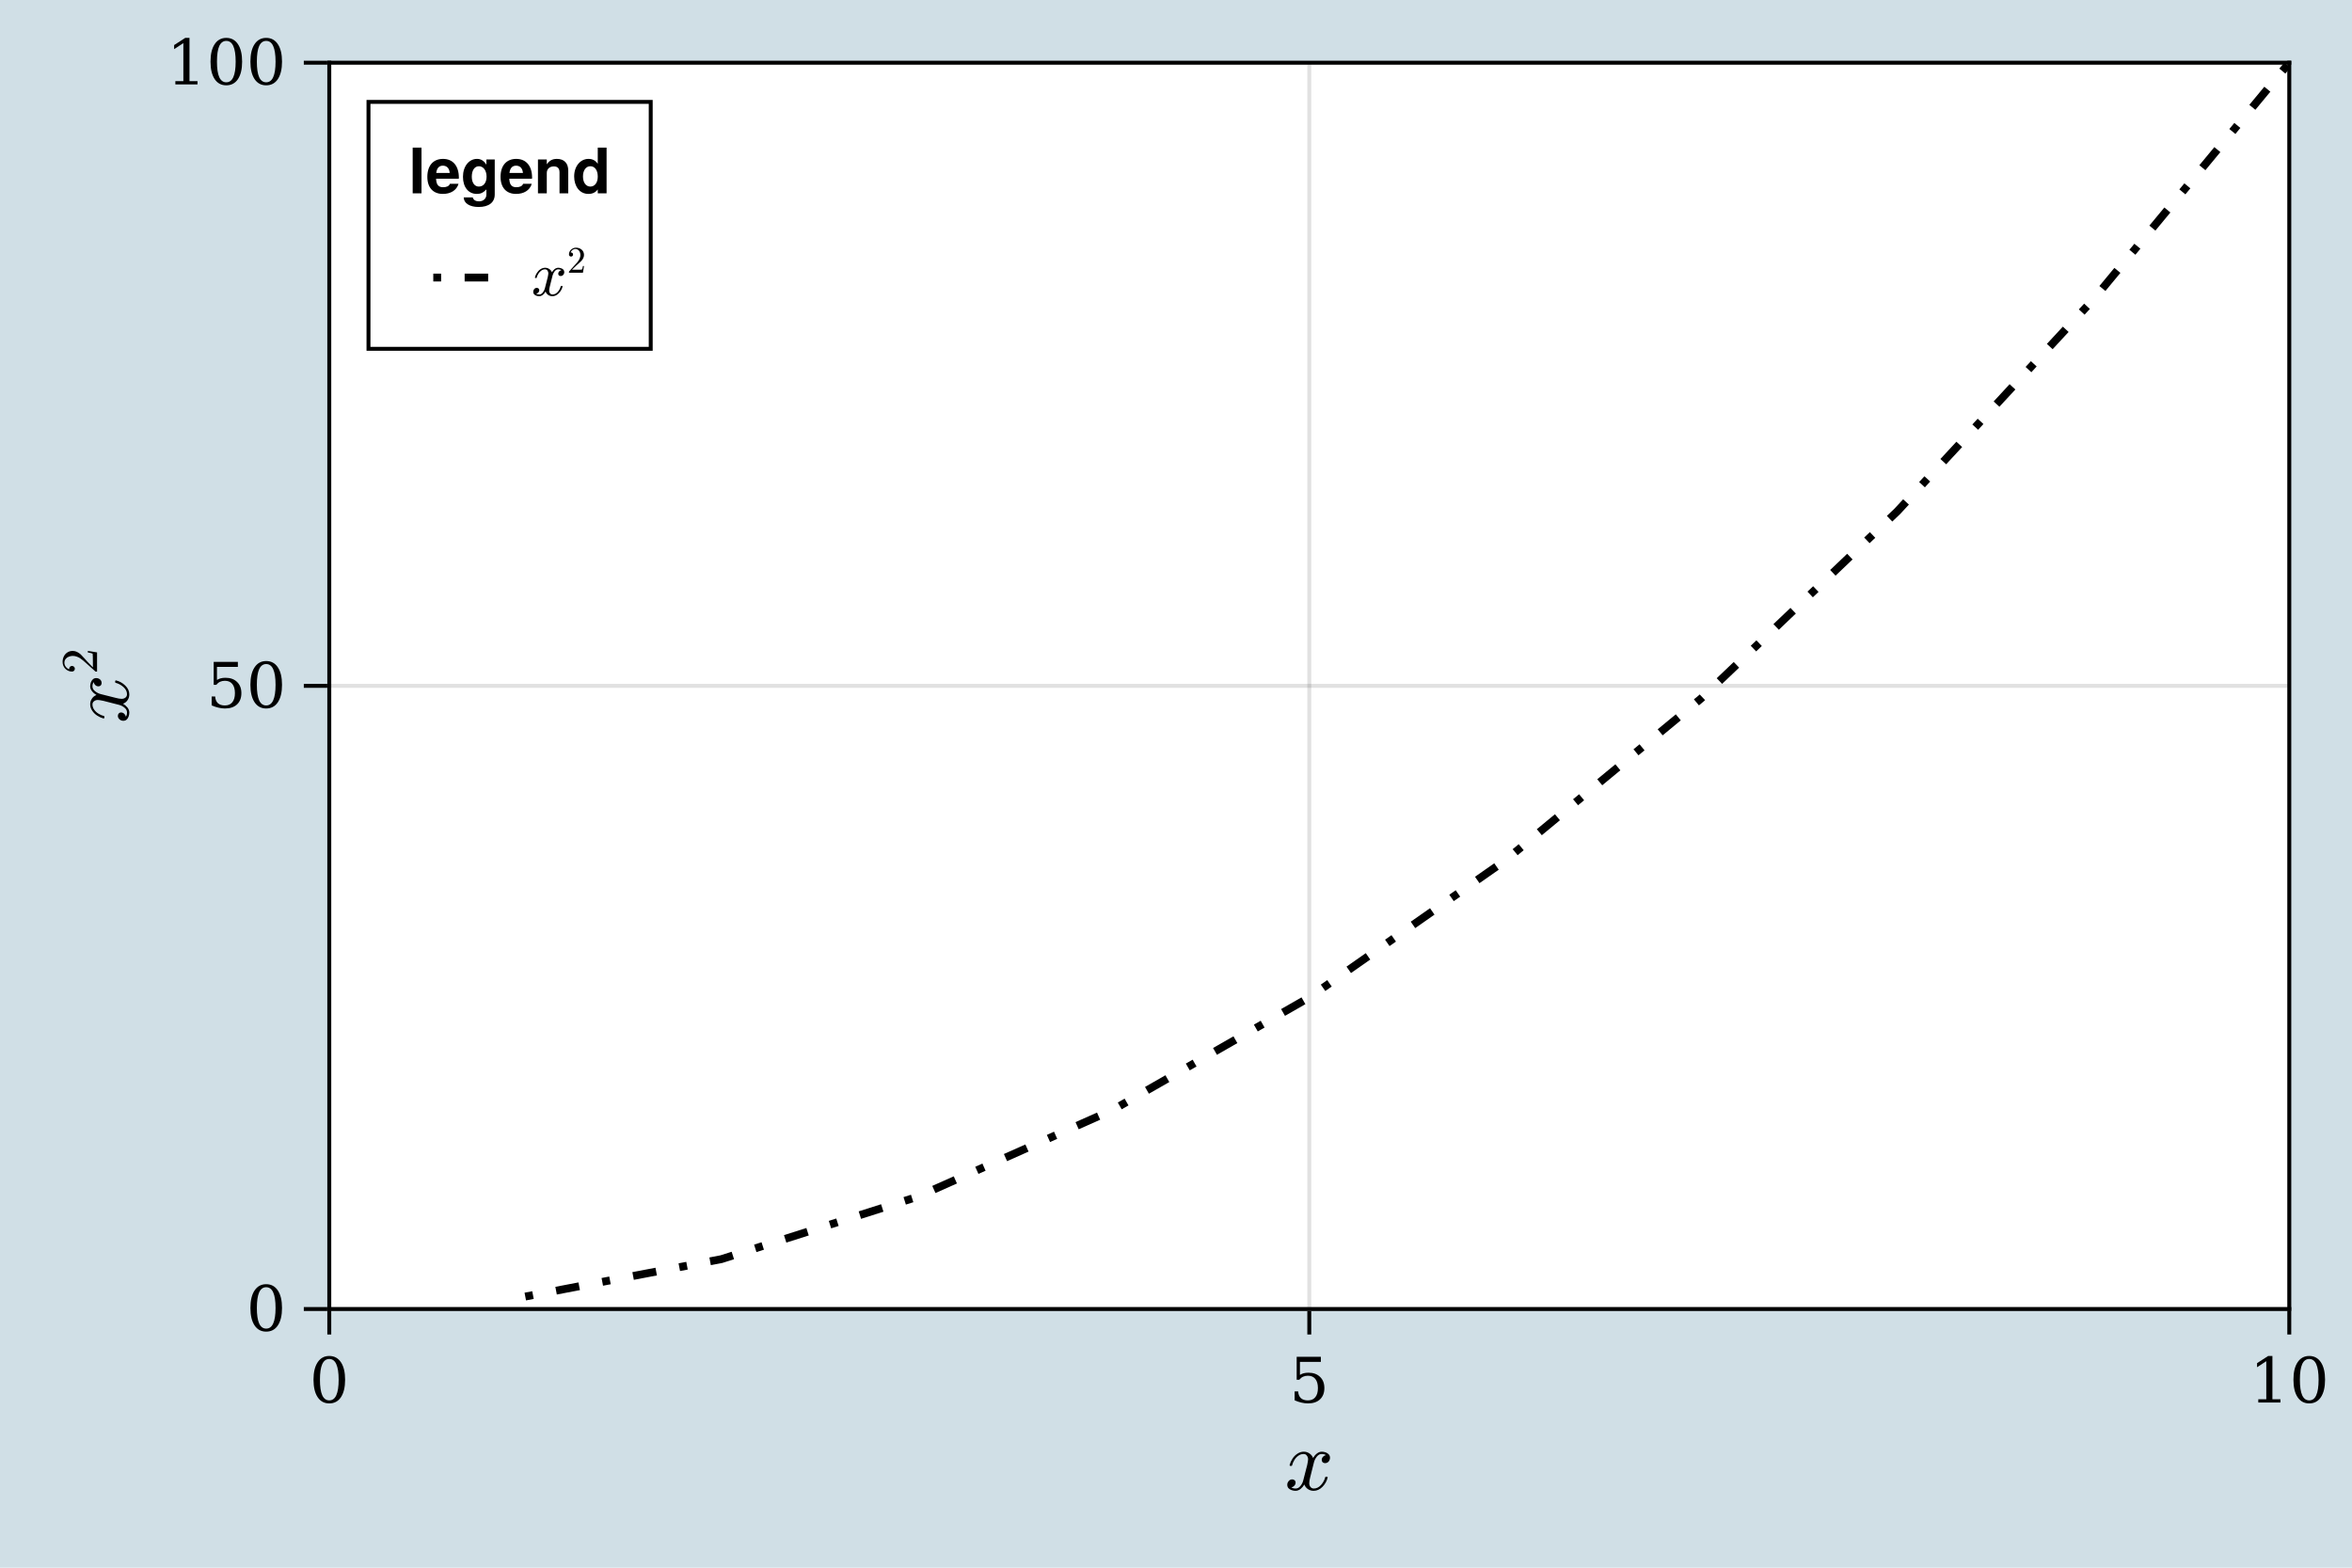<?xml version="1.0" encoding="UTF-8"?>
<svg xmlns="http://www.w3.org/2000/svg" xmlns:xlink="http://www.w3.org/1999/xlink" width="450pt" height="300pt" viewBox="0 0 450 300" version="1.1">
<defs>
<g>
<symbol overflow="visible" id="glyph0-0-Vf4K8PGM">
<path style="stroke:none;" d="M 2.062 0 L 2.062 -10.312 L 10.312 -10.312 L 10.312 0 Z M 10.047 -0.266 L 10.047 -10.047 L 2.328 -10.047 L 2.328 -0.266 Z M 10.047 -0.266 "/>
</symbol>
<symbol overflow="visible" id="glyph0-1-Vf4K8PGM">
<path style="stroke:none;" d="M 1.297 -0.469 C 1.484 -0.32 1.754 -0.25 2.109 -0.25 C 2.453 -0.25 2.754 -0.41 3.016 -0.734 C 3.285 -1.066 3.469 -1.43 3.562 -1.828 L 4.312 -4.75 C 4.426 -5.281 4.484 -5.645 4.484 -5.844 C 4.484 -6.113 4.406 -6.348 4.25 -6.547 C 4.102 -6.754 3.895 -6.859 3.625 -6.859 C 3.27 -6.859 2.938 -6.75 2.625 -6.531 C 2.32 -6.32 2.066 -6.047 1.859 -5.703 C 1.648 -5.367 1.504 -5.031 1.422 -4.688 C 1.398 -4.613 1.359 -4.578 1.297 -4.578 L 1.094 -4.578 C 1 -4.578 0.953 -4.629 0.953 -4.734 L 0.953 -4.781 C 1.066 -5.188 1.25 -5.582 1.5 -5.969 C 1.758 -6.363 2.078 -6.68 2.453 -6.922 C 2.828 -7.172 3.227 -7.297 3.656 -7.297 C 4.051 -7.297 4.41 -7.188 4.734 -6.969 C 5.066 -6.75 5.301 -6.457 5.438 -6.094 C 5.625 -6.426 5.863 -6.707 6.156 -6.938 C 6.445 -7.176 6.766 -7.297 7.109 -7.297 C 7.348 -7.297 7.586 -7.254 7.828 -7.172 C 8.078 -7.086 8.281 -6.957 8.438 -6.781 C 8.594 -6.613 8.672 -6.398 8.672 -6.141 C 8.672 -5.859 8.582 -5.613 8.406 -5.406 C 8.227 -5.207 8 -5.109 7.719 -5.109 C 7.539 -5.109 7.391 -5.164 7.266 -5.281 C 7.148 -5.395 7.094 -5.539 7.094 -5.719 C 7.094 -5.945 7.172 -6.145 7.328 -6.312 C 7.492 -6.488 7.688 -6.594 7.906 -6.625 C 7.707 -6.781 7.43 -6.859 7.078 -6.859 C 6.723 -6.859 6.414 -6.691 6.156 -6.359 C 5.895 -6.035 5.711 -5.676 5.609 -5.281 L 4.875 -2.359 C 4.758 -1.922 4.703 -1.555 4.703 -1.266 C 4.703 -0.992 4.781 -0.754 4.938 -0.547 C 5.102 -0.348 5.316 -0.25 5.578 -0.25 C 6.086 -0.25 6.547 -0.473 6.953 -0.922 C 7.359 -1.379 7.629 -1.879 7.766 -2.422 C 7.785 -2.484 7.828 -2.516 7.891 -2.516 L 8.094 -2.516 C 8.133 -2.516 8.164 -2.5 8.188 -2.469 C 8.219 -2.445 8.234 -2.414 8.234 -2.375 C 8.234 -2.363 8.227 -2.348 8.219 -2.328 C 8.062 -1.672 7.734 -1.086 7.234 -0.578 C 6.734 -0.066 6.172 0.188 5.547 0.188 C 5.141 0.188 4.773 0.078 4.453 -0.141 C 4.129 -0.359 3.898 -0.648 3.766 -1.016 C 3.586 -0.703 3.348 -0.422 3.047 -0.172 C 2.742 0.066 2.422 0.188 2.078 0.188 C 1.836 0.188 1.594 0.145 1.344 0.062 C 1.094 -0.02 0.891 -0.145 0.734 -0.312 C 0.578 -0.488 0.5 -0.707 0.5 -0.969 C 0.5 -1.227 0.586 -1.461 0.766 -1.672 C 0.953 -1.891 1.18 -2 1.453 -2 C 1.629 -2 1.781 -1.941 1.906 -1.828 C 2.031 -1.723 2.094 -1.582 2.094 -1.406 C 2.094 -1.176 2.016 -0.973 1.859 -0.797 C 1.711 -0.629 1.523 -0.52 1.297 -0.469 Z M 1.297 -0.469 "/>
</symbol>
<symbol overflow="visible" id="glyph1-0-Vf4K8PGM">
<path style="stroke:none;" d="M 0.594 2.125 L 0.594 -8.469 L 6.594 -8.469 L 6.594 2.125 Z M 1.266 1.453 L 5.938 1.453 L 5.938 -7.781 L 1.266 -7.781 Z M 1.266 1.453 "/>
</symbol>
<symbol overflow="visible" id="glyph1-1-Vf4K8PGM">
<path style="stroke:none;" d="M 3.812 -0.406 C 4.414 -0.406 4.863 -0.734 5.156 -1.391 C 5.457 -2.047 5.609 -3.035 5.609 -4.359 C 5.609 -5.691 5.457 -6.688 5.156 -7.344 C 4.863 -8 4.414 -8.328 3.812 -8.328 C 3.219 -8.328 2.77 -8 2.469 -7.344 C 2.176 -6.688 2.031 -5.691 2.031 -4.359 C 2.031 -3.035 2.176 -2.047 2.469 -1.391 C 2.77 -0.734 3.219 -0.406 3.812 -0.406 Z M 3.812 0.172 C 2.863 0.172 2.125 -0.223 1.594 -1.016 C 1.062 -1.816 0.797 -2.93 0.797 -4.359 C 0.797 -5.797 1.062 -6.91 1.594 -7.703 C 2.125 -8.504 2.863 -8.906 3.812 -8.906 C 4.77 -8.906 5.516 -8.504 6.047 -7.703 C 6.578 -6.91 6.844 -5.797 6.844 -4.359 C 6.844 -2.93 6.578 -1.816 6.047 -1.016 C 5.516 -0.223 4.77 0.172 3.812 0.172 Z M 3.812 0.172 "/>
</symbol>
<symbol overflow="visible" id="glyph2-0-Vf4K8PGM">
<path style="stroke:none;" d="M 0.594 2.125 L 0.594 -8.469 L 6.594 -8.469 L 6.594 2.125 Z M 1.266 1.453 L 5.938 1.453 L 5.938 -7.781 L 1.266 -7.781 Z M 1.266 1.453 "/>
</symbol>
<symbol overflow="visible" id="glyph2-1-Vf4K8PGM">
<path style="stroke:none;" d="M 6.031 -8.75 L 6.031 -7.781 L 2.031 -7.781 L 2.031 -5.281 C 2.227 -5.414 2.461 -5.52 2.734 -5.594 C 3.004 -5.664 3.312 -5.703 3.656 -5.703 C 4.594 -5.703 5.332 -5.438 5.875 -4.906 C 6.426 -4.383 6.703 -3.672 6.703 -2.766 C 6.703 -1.848 6.426 -1.129 5.875 -0.609 C 5.32 -0.086 4.547 0.172 3.547 0.172 C 3.148 0.172 2.738 0.117 2.312 0.016 C 1.895 -0.078 1.461 -0.223 1.016 -0.422 L 1.016 -2.125 L 1.688 -2.125 C 1.719 -1.57 1.891 -1.145 2.203 -0.844 C 2.523 -0.551 2.973 -0.406 3.547 -0.406 C 4.172 -0.406 4.645 -0.609 4.969 -1.016 C 5.301 -1.422 5.469 -2.004 5.469 -2.766 C 5.469 -3.523 5.301 -4.109 4.969 -4.516 C 4.645 -4.922 4.172 -5.125 3.547 -5.125 C 3.203 -5.125 2.895 -5.062 2.625 -4.938 C 2.352 -4.812 2.113 -4.617 1.906 -4.359 L 1.406 -4.359 L 1.406 -8.75 Z M 6.031 -8.75 "/>
</symbol>
<symbol overflow="visible" id="glyph3-0-Vf4K8PGM">
<path style="stroke:none;" d="M 0.594 2.125 L 0.594 -8.469 L 6.594 -8.469 L 6.594 2.125 Z M 1.266 1.453 L 5.938 1.453 L 5.938 -7.781 L 1.266 -7.781 Z M 1.266 1.453 "/>
</symbol>
<symbol overflow="visible" id="glyph3-1-Vf4K8PGM">
<path style="stroke:none;" d="M 1.703 0 L 1.703 -0.625 L 3.234 -0.625 L 3.234 -7.906 L 1.469 -6.75 L 1.469 -7.531 L 3.594 -8.906 L 4.406 -8.906 L 4.406 -0.625 L 5.938 -0.625 L 5.938 0 Z M 1.703 0 "/>
</symbol>
<symbol overflow="visible" id="glyph3-2-Vf4K8PGM">
<path style="stroke:none;" d="M 3.812 -0.406 C 4.414 -0.406 4.863 -0.734 5.156 -1.391 C 5.457 -2.047 5.609 -3.035 5.609 -4.359 C 5.609 -5.691 5.457 -6.688 5.156 -7.344 C 4.863 -8 4.414 -8.328 3.812 -8.328 C 3.219 -8.328 2.77 -8 2.469 -7.344 C 2.176 -6.688 2.031 -5.691 2.031 -4.359 C 2.031 -3.035 2.176 -2.047 2.469 -1.391 C 2.77 -0.734 3.219 -0.406 3.812 -0.406 Z M 3.812 0.172 C 2.863 0.172 2.125 -0.223 1.594 -1.016 C 1.062 -1.816 0.797 -2.93 0.797 -4.359 C 0.797 -5.797 1.062 -6.91 1.594 -7.703 C 2.125 -8.504 2.863 -8.906 3.812 -8.906 C 4.77 -8.906 5.516 -8.504 6.047 -7.703 C 6.578 -6.91 6.844 -5.797 6.844 -4.359 C 6.844 -2.93 6.578 -1.816 6.047 -1.016 C 5.516 -0.223 4.77 0.172 3.812 0.172 Z M 3.812 0.172 "/>
</symbol>
<symbol overflow="visible" id="glyph4-0-Vf4K8PGM">
<path style="stroke:none;" d="M 0 -2.062 L -10.312 -2.062 L -10.312 -10.312 L 0 -10.312 Z M -0.266 -10.047 L -10.047 -10.047 L -10.047 -2.328 L -0.266 -2.328 Z M -0.266 -10.047 "/>
</symbol>
<symbol overflow="visible" id="glyph4-1-Vf4K8PGM">
<path style="stroke:none;" d="M -0.469 -1.297 C -0.32 -1.484 -0.25 -1.754 -0.25 -2.109 C -0.25 -2.453 -0.41 -2.754 -0.734 -3.016 C -1.066 -3.285 -1.43 -3.469 -1.828 -3.562 L -4.75 -4.312 C -5.281 -4.426 -5.645 -4.484 -5.844 -4.484 C -6.113 -4.484 -6.348 -4.406 -6.547 -4.25 C -6.754 -4.102 -6.859 -3.895 -6.859 -3.625 C -6.859 -3.27 -6.75 -2.938 -6.531 -2.625 C -6.32 -2.32 -6.047 -2.066 -5.703 -1.859 C -5.367 -1.648 -5.031 -1.504 -4.688 -1.422 C -4.613 -1.398 -4.578 -1.359 -4.578 -1.297 L -4.578 -1.094 C -4.578 -1 -4.629 -0.953 -4.734 -0.953 L -4.781 -0.953 C -5.188 -1.066 -5.582 -1.25 -5.969 -1.5 C -6.363 -1.758 -6.68 -2.078 -6.922 -2.453 C -7.172 -2.828 -7.297 -3.227 -7.297 -3.656 C -7.297 -4.051 -7.188 -4.41 -6.969 -4.734 C -6.75 -5.066 -6.457 -5.301 -6.094 -5.438 C -6.426 -5.625 -6.707 -5.863 -6.938 -6.156 C -7.176 -6.445 -7.297 -6.766 -7.297 -7.109 C -7.297 -7.348 -7.254 -7.586 -7.172 -7.828 C -7.086 -8.078 -6.957 -8.281 -6.781 -8.438 C -6.613 -8.594 -6.398 -8.672 -6.141 -8.672 C -5.859 -8.672 -5.613 -8.582 -5.406 -8.406 C -5.207 -8.227 -5.109 -8 -5.109 -7.719 C -5.109 -7.539 -5.164 -7.391 -5.281 -7.266 C -5.395 -7.148 -5.539 -7.094 -5.719 -7.094 C -5.945 -7.094 -6.145 -7.172 -6.312 -7.328 C -6.488 -7.492 -6.594 -7.688 -6.625 -7.906 C -6.781 -7.707 -6.859 -7.43 -6.859 -7.078 C -6.859 -6.723 -6.691 -6.414 -6.359 -6.156 C -6.035 -5.895 -5.676 -5.711 -5.281 -5.609 L -2.359 -4.875 C -1.922 -4.758 -1.555 -4.703 -1.266 -4.703 C -0.992 -4.703 -0.754 -4.781 -0.547 -4.938 C -0.348 -5.102 -0.25 -5.316 -0.25 -5.578 C -0.25 -6.086 -0.473 -6.547 -0.922 -6.953 C -1.379 -7.359 -1.879 -7.629 -2.422 -7.766 C -2.484 -7.785 -2.516 -7.828 -2.516 -7.891 L -2.516 -8.094 C -2.516 -8.133 -2.5 -8.164 -2.469 -8.188 C -2.445 -8.219 -2.414 -8.234 -2.375 -8.234 C -2.363 -8.234 -2.348 -8.227 -2.328 -8.219 C -1.672 -8.062 -1.086 -7.734 -0.578 -7.234 C -0.066 -6.734 0.188 -6.172 0.188 -5.547 C 0.188 -5.141 0.078 -4.773 -0.141 -4.453 C -0.359 -4.129 -0.648 -3.898 -1.016 -3.766 C -0.703 -3.586 -0.422 -3.348 -0.172 -3.047 C 0.066 -2.742 0.188 -2.422 0.188 -2.078 C 0.188 -1.836 0.145 -1.594 0.062 -1.344 C -0.02 -1.094 -0.145 -0.891 -0.312 -0.734 C -0.488 -0.578 -0.707 -0.5 -0.969 -0.5 C -1.227 -0.5 -1.461 -0.586 -1.672 -0.766 C -1.891 -0.953 -2 -1.18 -2 -1.453 C -2 -1.629 -1.941 -1.781 -1.828 -1.906 C -1.723 -2.031 -1.582 -2.094 -1.406 -2.094 C -1.176 -2.094 -0.973 -2.016 -0.797 -1.859 C -0.629 -1.711 -0.52 -1.523 -0.469 -1.297 Z M -0.469 -1.297 "/>
</symbol>
<symbol overflow="visible" id="glyph5-0-Vf4K8PGM">
<path style="stroke:none;" d="M 0 -1.234 L -6.188 -1.234 L -6.188 -6.188 L 0 -6.188 Z M -0.156 -6.031 L -6.031 -6.031 L -6.031 -1.391 L -0.156 -1.391 Z M -0.156 -6.031 "/>
</symbol>
<symbol overflow="visible" id="glyph5-1-Vf4K8PGM">
<path style="stroke:none;" d="M 0 -0.5 L -0.266 -0.5 C -0.285 -0.5 -0.301 -0.504 -0.312 -0.516 L -2.016 -2.047 C -2.273 -2.285 -2.488 -2.473 -2.656 -2.609 C -2.82 -2.754 -3.016 -2.898 -3.234 -3.047 C -3.461 -3.191 -3.691 -3.301 -3.922 -3.375 C -4.148 -3.457 -4.395 -3.5 -4.656 -3.5 C -4.926 -3.5 -5.18 -3.445 -5.422 -3.344 C -5.672 -3.25 -5.867 -3.102 -6.016 -2.906 C -6.172 -2.707 -6.25 -2.469 -6.25 -2.188 C -6.25 -1.906 -6.16 -1.648 -5.984 -1.422 C -5.816 -1.191 -5.598 -1.031 -5.328 -0.938 C -5.328 -0.957 -5.328 -0.992 -5.328 -1.047 C -5.328 -1.191 -5.273 -1.316 -5.172 -1.422 C -5.078 -1.523 -4.953 -1.578 -4.797 -1.578 C -4.641 -1.578 -4.508 -1.523 -4.406 -1.422 C -4.301 -1.316 -4.25 -1.191 -4.25 -1.047 C -4.25 -0.891 -4.301 -0.758 -4.406 -0.656 C -4.52 -0.551 -4.648 -0.5 -4.797 -0.5 C -5.047 -0.5 -5.273 -0.547 -5.484 -0.641 C -5.703 -0.734 -5.895 -0.863 -6.062 -1.031 C -6.238 -1.207 -6.367 -1.406 -6.453 -1.625 C -6.547 -1.852 -6.594 -2.094 -6.594 -2.344 C -6.594 -2.719 -6.516 -3.066 -6.359 -3.391 C -6.203 -3.711 -5.977 -3.969 -5.688 -4.156 C -5.395 -4.352 -5.051 -4.453 -4.656 -4.453 C -4.375 -4.453 -4.102 -4.391 -3.844 -4.266 C -3.582 -4.141 -3.344 -3.977 -3.125 -3.781 C -2.914 -3.582 -2.676 -3.328 -2.406 -3.016 C -2.145 -2.711 -1.969 -2.516 -1.875 -2.422 L -0.797 -1.297 L -0.797 -2.25 C -0.797 -2.719 -0.801 -3.109 -0.812 -3.422 C -0.82 -3.734 -0.832 -3.898 -0.844 -3.922 C -0.938 -3.992 -1.242 -4.07 -1.766 -4.156 L -1.766 -4.453 L 0 -4.172 Z M 0 -0.5 "/>
</symbol>
<symbol overflow="visible" id="glyph6-0-Vf4K8PGM">
<path style="stroke:none;" d="M 0.594 2.125 L 0.594 -8.469 L 6.594 -8.469 L 6.594 2.125 Z M 1.266 1.453 L 5.938 1.453 L 5.938 -7.781 L 1.266 -7.781 Z M 1.266 1.453 "/>
</symbol>
<symbol overflow="visible" id="glyph6-1-Vf4K8PGM">
<path style="stroke:none;" d="M 3.812 -0.406 C 4.414 -0.406 4.863 -0.734 5.156 -1.391 C 5.457 -2.047 5.609 -3.035 5.609 -4.359 C 5.609 -5.691 5.457 -6.688 5.156 -7.344 C 4.863 -8 4.414 -8.328 3.812 -8.328 C 3.219 -8.328 2.77 -8 2.469 -7.344 C 2.176 -6.688 2.031 -5.691 2.031 -4.359 C 2.031 -3.035 2.176 -2.047 2.469 -1.391 C 2.77 -0.734 3.219 -0.406 3.812 -0.406 Z M 3.812 0.172 C 2.863 0.172 2.125 -0.223 1.594 -1.016 C 1.062 -1.816 0.797 -2.93 0.797 -4.359 C 0.797 -5.797 1.062 -6.91 1.594 -7.703 C 2.125 -8.504 2.863 -8.906 3.812 -8.906 C 4.77 -8.906 5.516 -8.504 6.047 -7.703 C 6.578 -6.91 6.844 -5.797 6.844 -4.359 C 6.844 -2.93 6.578 -1.816 6.047 -1.016 C 5.516 -0.223 4.77 0.172 3.812 0.172 Z M 3.812 0.172 "/>
</symbol>
<symbol overflow="visible" id="glyph7-0-Vf4K8PGM">
<path style="stroke:none;" d="M 0.594 2.125 L 0.594 -8.469 L 6.594 -8.469 L 6.594 2.125 Z M 1.266 1.453 L 5.938 1.453 L 5.938 -7.781 L 1.266 -7.781 Z M 1.266 1.453 "/>
</symbol>
<symbol overflow="visible" id="glyph7-1-Vf4K8PGM">
<path style="stroke:none;" d="M 6.031 -8.75 L 6.031 -7.781 L 2.031 -7.781 L 2.031 -5.281 C 2.227 -5.414 2.461 -5.52 2.734 -5.594 C 3.004 -5.664 3.312 -5.703 3.656 -5.703 C 4.594 -5.703 5.332 -5.438 5.875 -4.906 C 6.426 -4.383 6.703 -3.672 6.703 -2.766 C 6.703 -1.848 6.426 -1.129 5.875 -0.609 C 5.32 -0.086 4.547 0.172 3.547 0.172 C 3.148 0.172 2.738 0.117 2.312 0.016 C 1.895 -0.078 1.461 -0.223 1.016 -0.422 L 1.016 -2.125 L 1.688 -2.125 C 1.719 -1.57 1.891 -1.145 2.203 -0.844 C 2.523 -0.551 2.973 -0.406 3.547 -0.406 C 4.172 -0.406 4.645 -0.609 4.969 -1.016 C 5.301 -1.422 5.469 -2.004 5.469 -2.766 C 5.469 -3.523 5.301 -4.109 4.969 -4.516 C 4.645 -4.922 4.172 -5.125 3.547 -5.125 C 3.203 -5.125 2.895 -5.062 2.625 -4.938 C 2.352 -4.812 2.113 -4.617 1.906 -4.359 L 1.406 -4.359 L 1.406 -8.75 Z M 6.031 -8.75 "/>
</symbol>
<symbol overflow="visible" id="glyph8-0-Vf4K8PGM">
<path style="stroke:none;" d="M 0.594 2.125 L 0.594 -8.469 L 6.594 -8.469 L 6.594 2.125 Z M 1.266 1.453 L 5.938 1.453 L 5.938 -7.781 L 1.266 -7.781 Z M 1.266 1.453 "/>
</symbol>
<symbol overflow="visible" id="glyph8-1-Vf4K8PGM">
<path style="stroke:none;" d="M 1.703 0 L 1.703 -0.625 L 3.234 -0.625 L 3.234 -7.906 L 1.469 -6.75 L 1.469 -7.531 L 3.594 -8.906 L 4.406 -8.906 L 4.406 -0.625 L 5.938 -0.625 L 5.938 0 Z M 1.703 0 "/>
</symbol>
<symbol overflow="visible" id="glyph8-2-Vf4K8PGM">
<path style="stroke:none;" d="M 3.812 -0.406 C 4.414 -0.406 4.863 -0.734 5.156 -1.391 C 5.457 -2.047 5.609 -3.035 5.609 -4.359 C 5.609 -5.691 5.457 -6.688 5.156 -7.344 C 4.863 -8 4.414 -8.328 3.812 -8.328 C 3.219 -8.328 2.77 -8 2.469 -7.344 C 2.176 -6.688 2.031 -5.691 2.031 -4.359 C 2.031 -3.035 2.176 -2.047 2.469 -1.391 C 2.77 -0.734 3.219 -0.406 3.812 -0.406 Z M 3.812 0.172 C 2.863 0.172 2.125 -0.223 1.594 -1.016 C 1.062 -1.816 0.797 -2.93 0.797 -4.359 C 0.797 -5.797 1.062 -6.91 1.594 -7.703 C 2.125 -8.504 2.863 -8.906 3.812 -8.906 C 4.77 -8.906 5.516 -8.504 6.047 -7.703 C 6.578 -6.91 6.844 -5.797 6.844 -4.359 C 6.844 -2.93 6.578 -1.816 6.047 -1.016 C 5.516 -0.223 4.77 0.172 3.812 0.172 Z M 3.812 0.172 "/>
</symbol>
<symbol overflow="visible" id="glyph9-0-Vf4K8PGM">
<path style="stroke:none;" d="M 0.594 2.125 L 0.594 -8.469 L 6.594 -8.469 L 6.594 2.125 Z M 1.266 1.453 L 5.938 1.453 L 5.938 -7.781 L 1.266 -7.781 Z M 1.266 1.453 "/>
</symbol>
<symbol overflow="visible" id="glyph9-1-Vf4K8PGM">
<path style="stroke:none;" d="M 3.812 -0.406 C 4.414 -0.406 4.863 -0.734 5.156 -1.391 C 5.457 -2.047 5.609 -3.035 5.609 -4.359 C 5.609 -5.691 5.457 -6.688 5.156 -7.344 C 4.863 -8 4.414 -8.328 3.812 -8.328 C 3.219 -8.328 2.77 -8 2.469 -7.344 C 2.176 -6.688 2.031 -5.691 2.031 -4.359 C 2.031 -3.035 2.176 -2.047 2.469 -1.391 C 2.77 -0.734 3.219 -0.406 3.812 -0.406 Z M 3.812 0.172 C 2.863 0.172 2.125 -0.223 1.594 -1.016 C 1.062 -1.816 0.797 -2.93 0.797 -4.359 C 0.797 -5.797 1.062 -6.91 1.594 -7.703 C 2.125 -8.504 2.863 -8.906 3.812 -8.906 C 4.77 -8.906 5.516 -8.504 6.047 -7.703 C 6.578 -6.91 6.844 -5.797 6.844 -4.359 C 6.844 -2.93 6.578 -1.816 6.047 -1.016 C 5.516 -0.223 4.77 0.172 3.812 0.172 Z M 3.812 0.172 "/>
</symbol>
<symbol overflow="visible" id="glyph10-0-Vf4K8PGM">
<path style="stroke:none;" d="M 0.234 -8.75 C 0.234 -8.75 0.234 0 0.234 0 C 0.234 0 5.641 0 5.641 0 C 5.641 0 5.641 -8.75 5.641 -8.75 C 5.641 -8.75 0.234 -8.75 0.234 -8.75 Z M 0.859 -0.625 C 0.859 -0.625 0.859 -8.125 0.859 -8.125 C 0.859 -8.125 5.016 -8.125 5.016 -8.125 C 5.016 -8.125 5.016 -0.625 5.016 -0.625 C 5.016 -0.625 0.859 -0.625 0.859 -0.625 Z M 0.859 -0.625 "/>
</symbol>
<symbol overflow="visible" id="glyph10-1-Vf4K8PGM">
<path style="stroke:none;" d="M 2.484 0 C 2.484 0 0.797 0 0.797 0 C 0.797 0 0.797 -8.75 0.797 -8.75 C 0.797 -8.75 2.484 -8.75 2.484 -8.75 C 2.484 -8.75 2.484 0 2.484 0 Z M 2.484 0 "/>
</symbol>
<symbol overflow="visible" id="glyph10-2-Vf4K8PGM">
<path style="stroke:none;" d="M 6.297 -3 C 6.297 -3 6.281 -2.797 6.281 -2.797 C 6.281 -2.797 1.938 -2.797 1.938 -2.797 C 1.984 -1.531 2.5 -1.172 3.281 -1.172 C 3.906 -1.172 4.422 -1.359 4.578 -1.828 C 4.578 -1.828 6.234 -1.828 6.234 -1.828 C 5.859 -0.547 4.688 0.109 3.234 0.109 C 1.391 0.109 0.266 -1.078 0.266 -3.156 C 0.266 -5.328 1.406 -6.594 3.266 -6.594 C 5.172 -6.594 6.297 -5.234 6.297 -3 Z M 4.547 -3.906 C 4.469 -4.844 3.953 -5.297 3.234 -5.297 C 2.5 -5.297 2.078 -4.812 1.969 -3.906 C 1.969 -3.906 4.547 -3.906 4.547 -3.906 Z M 4.547 -3.906 "/>
</symbol>
<symbol overflow="visible" id="glyph10-3-Vf4K8PGM">
<path style="stroke:none;" d="M 6.547 0 C 6.547 0 4.875 0 4.875 0 C 4.875 0 4.875 -4 4.875 -4 C 4.875 -4.766 4.516 -5.156 3.797 -5.156 C 2.969 -5.156 2.438 -4.656 2.438 -3.891 C 2.438 -3.891 2.438 0 2.438 0 C 2.438 0 0.75 0 0.75 0 C 0.75 0 0.75 -6.484 0.75 -6.484 C 0.75 -6.484 2.438 -6.484 2.438 -6.484 C 2.438 -6.484 2.438 -5.547 2.438 -5.547 C 2.922 -6.266 3.5 -6.594 4.375 -6.594 C 5.766 -6.594 6.547 -5.766 6.547 -4.344 C 6.547 -4.344 6.547 0 6.547 0 Z M 6.547 0 "/>
</symbol>
<symbol overflow="visible" id="glyph11-0-Vf4K8PGM">
<path style="stroke:none;" d="M 0.234 -8.75 C 0.234 -8.75 0.234 0 0.234 0 C 0.234 0 5.641 0 5.641 0 C 5.641 0 5.641 -8.75 5.641 -8.75 C 5.641 -8.75 0.234 -8.75 0.234 -8.75 Z M 0.859 -0.625 C 0.859 -0.625 0.859 -8.125 0.859 -8.125 C 0.859 -8.125 5.016 -8.125 5.016 -8.125 C 5.016 -8.125 5.016 -0.625 5.016 -0.625 C 5.016 -0.625 0.859 -0.625 0.859 -0.625 Z M 0.859 -0.625 "/>
</symbol>
<symbol overflow="visible" id="glyph11-1-Vf4K8PGM">
<path style="stroke:none;" d="M 6.484 0.219 C 6.484 1.734 5.359 2.609 3.406 2.609 C 1.625 2.609 0.562 1.844 0.547 0.781 C 0.547 0.781 2.281 0.781 2.281 0.781 C 2.406 1.266 2.828 1.531 3.469 1.531 C 4.312 1.531 4.891 1 4.891 0.219 C 4.891 0.219 4.891 -0.75 4.891 -0.75 C 4.266 -0.125 3.812 0.109 3.062 0.109 C 1.469 0.109 0.406 -1.156 0.406 -3.172 C 0.406 -5.172 1.562 -6.594 3.094 -6.594 C 3.844 -6.594 4.391 -6.25 4.891 -5.484 C 4.891 -5.484 4.891 -6.484 4.891 -6.484 C 4.891 -6.484 6.484 -6.484 6.484 -6.484 C 6.484 -6.484 6.484 0.219 6.484 0.219 Z M 4.922 -3.188 C 4.922 -4.391 4.297 -5.188 3.453 -5.188 C 2.641 -5.188 2.094 -4.422 2.094 -3.188 C 2.094 -2.016 2.641 -1.297 3.438 -1.297 C 4.312 -1.297 4.922 -2.016 4.922 -3.188 Z M 4.922 -3.188 "/>
</symbol>
<symbol overflow="visible" id="glyph12-0-Vf4K8PGM">
<path style="stroke:none;" d="M 0.234 -8.75 C 0.234 -8.75 0.234 0 0.234 0 C 0.234 0 5.641 0 5.641 0 C 5.641 0 5.641 -8.75 5.641 -8.75 C 5.641 -8.75 0.234 -8.75 0.234 -8.75 Z M 0.859 -0.625 C 0.859 -0.625 0.859 -8.125 0.859 -8.125 C 0.859 -8.125 5.016 -8.125 5.016 -8.125 C 5.016 -8.125 5.016 -0.625 5.016 -0.625 C 5.016 -0.625 0.859 -0.625 0.859 -0.625 Z M 0.859 -0.625 "/>
</symbol>
<symbol overflow="visible" id="glyph12-1-Vf4K8PGM">
<path style="stroke:none;" d="M 6.547 0 C 6.547 0 4.859 0 4.859 0 C 4.859 0 4.859 -0.75 4.859 -0.75 C 4.438 -0.188 3.875 0.109 3.078 0.109 C 1.359 0.109 0.344 -1.391 0.344 -3.234 C 0.344 -5.188 1.531 -6.594 3.078 -6.594 C 3.875 -6.594 4.438 -6.281 4.859 -5.641 C 4.859 -5.641 4.859 -8.75 4.859 -8.75 C 4.859 -8.75 6.547 -8.75 6.547 -8.75 C 6.547 -8.75 6.547 0 6.547 0 Z M 4.859 -3.203 C 4.859 -4.438 4.297 -5.188 3.438 -5.188 C 2.609 -5.188 2.031 -4.422 2.031 -3.234 C 2.031 -2.047 2.609 -1.297 3.438 -1.297 C 4.281 -1.297 4.859 -2.031 4.859 -3.203 Z M 4.859 -3.203 "/>
</symbol>
<symbol overflow="visible" id="glyph13-0-Vf4K8PGM">
<path style="stroke:none;" d="M 1.5 0 L 1.5 -7.5 L 7.5 -7.5 L 7.5 0 Z M 7.312 -0.188 L 7.312 -7.312 L 1.688 -7.312 L 1.688 -0.188 Z M 7.312 -0.188 "/>
</symbol>
<symbol overflow="visible" id="glyph13-1-Vf4K8PGM">
<path style="stroke:none;" d="M 0.938 -0.344 C 1.082 -0.238 1.281 -0.188 1.531 -0.188 C 1.781 -0.188 2 -0.305 2.188 -0.547 C 2.383 -0.785 2.52 -1.047 2.594 -1.328 L 3.141 -3.453 C 3.223 -3.836 3.266 -4.102 3.266 -4.25 C 3.266 -4.445 3.207 -4.617 3.094 -4.766 C 2.988 -4.922 2.832 -5 2.625 -5 C 2.375 -5 2.133 -4.914 1.906 -4.75 C 1.688 -4.594 1.5 -4.391 1.344 -4.141 C 1.195 -3.898 1.094 -3.656 1.031 -3.406 C 1.02 -3.352 0.988 -3.328 0.938 -3.328 L 0.797 -3.328 C 0.734 -3.328 0.703 -3.367 0.703 -3.453 L 0.703 -3.484 C 0.773 -3.773 0.906 -4.062 1.094 -4.344 C 1.281 -4.633 1.508 -4.863 1.781 -5.031 C 2.051 -5.207 2.344 -5.297 2.656 -5.297 C 2.945 -5.297 3.207 -5.219 3.438 -5.062 C 3.676 -4.906 3.848 -4.695 3.953 -4.438 C 4.086 -4.676 4.258 -4.879 4.469 -5.047 C 4.688 -5.211 4.922 -5.297 5.172 -5.297 C 5.348 -5.297 5.523 -5.266 5.703 -5.203 C 5.879 -5.148 6.023 -5.062 6.141 -4.938 C 6.254 -4.812 6.312 -4.656 6.312 -4.469 C 6.312 -4.258 6.242 -4.082 6.109 -3.938 C 5.984 -3.789 5.816 -3.719 5.609 -3.719 C 5.484 -3.719 5.375 -3.758 5.281 -3.844 C 5.195 -3.926 5.156 -4.031 5.156 -4.156 C 5.156 -4.32 5.211 -4.469 5.328 -4.594 C 5.453 -4.719 5.594 -4.797 5.75 -4.828 C 5.602 -4.941 5.406 -5 5.156 -5 C 4.895 -5 4.672 -4.879 4.484 -4.641 C 4.297 -4.398 4.16 -4.133 4.078 -3.844 L 3.547 -1.719 C 3.461 -1.395 3.422 -1.129 3.422 -0.922 C 3.422 -0.723 3.477 -0.551 3.594 -0.406 C 3.707 -0.258 3.863 -0.188 4.062 -0.188 C 4.438 -0.188 4.77 -0.348 5.062 -0.672 C 5.352 -1.004 5.547 -1.367 5.641 -1.766 C 5.66 -1.805 5.691 -1.828 5.734 -1.828 L 5.891 -1.828 C 5.922 -1.828 5.941 -1.816 5.953 -1.797 C 5.973 -1.773 5.984 -1.754 5.984 -1.734 C 5.984 -1.723 5.984 -1.707 5.984 -1.688 C 5.867 -1.219 5.629 -0.797 5.266 -0.422 C 4.898 -0.047 4.488 0.141 4.031 0.141 C 3.738 0.141 3.473 0.062 3.234 -0.094 C 3.004 -0.258 2.836 -0.477 2.734 -0.75 C 2.609 -0.508 2.438 -0.301 2.219 -0.125 C 2 0.051 1.766 0.141 1.516 0.141 C 1.336 0.141 1.156 0.109 0.969 0.047 C 0.789 -0.016 0.645 -0.109 0.531 -0.234 C 0.426 -0.359 0.375 -0.516 0.375 -0.703 C 0.375 -0.891 0.438 -1.062 0.562 -1.219 C 0.695 -1.375 0.863 -1.453 1.062 -1.453 C 1.188 -1.453 1.297 -1.41 1.391 -1.328 C 1.484 -1.254 1.531 -1.148 1.531 -1.016 C 1.531 -0.848 1.473 -0.703 1.359 -0.578 C 1.242 -0.453 1.102 -0.375 0.938 -0.344 Z M 0.938 -0.344 "/>
</symbol>
<symbol overflow="visible" id="glyph14-0-Vf4K8PGM">
<path style="stroke:none;" d="M 0.906 0 L 0.906 -4.5 L 4.5 -4.5 L 4.5 0 Z M 4.391 -0.109 L 4.391 -4.391 L 1.016 -4.391 L 1.016 -0.109 Z M 4.391 -0.109 "/>
</symbol>
<symbol overflow="visible" id="glyph14-1-Vf4K8PGM">
<path style="stroke:none;" d="M 0.359 0 L 0.359 -0.188 C 0.359 -0.207 0.363 -0.223 0.375 -0.234 L 1.484 -1.469 C 1.66 -1.656 1.801 -1.812 1.906 -1.938 C 2.008 -2.062 2.113 -2.203 2.219 -2.359 C 2.32 -2.523 2.398 -2.691 2.453 -2.859 C 2.516 -3.023 2.547 -3.203 2.547 -3.391 C 2.547 -3.586 2.508 -3.773 2.438 -3.953 C 2.363 -4.129 2.254 -4.27 2.109 -4.375 C 1.973 -4.488 1.801 -4.547 1.594 -4.547 C 1.383 -4.547 1.195 -4.484 1.031 -4.359 C 0.863 -4.234 0.742 -4.07 0.672 -3.875 C 0.691 -3.875 0.719 -3.875 0.75 -3.875 C 0.863 -3.875 0.957 -3.836 1.031 -3.766 C 1.102 -3.691 1.141 -3.598 1.141 -3.484 C 1.141 -3.367 1.102 -3.273 1.031 -3.203 C 0.957 -3.129 0.863 -3.094 0.75 -3.094 C 0.645 -3.094 0.551 -3.129 0.469 -3.203 C 0.395 -3.285 0.359 -3.379 0.359 -3.484 C 0.359 -3.66 0.391 -3.828 0.453 -3.984 C 0.523 -4.148 0.625 -4.289 0.75 -4.406 C 0.883 -4.531 1.031 -4.625 1.188 -4.688 C 1.344 -4.758 1.516 -4.797 1.703 -4.797 C 1.973 -4.797 2.227 -4.738 2.469 -4.625 C 2.707 -4.508 2.895 -4.344 3.031 -4.125 C 3.164 -3.914 3.234 -3.672 3.234 -3.391 C 3.234 -3.18 3.188 -2.984 3.094 -2.797 C 3.008 -2.609 2.895 -2.438 2.75 -2.281 C 2.602 -2.125 2.414 -1.945 2.188 -1.75 C 1.969 -1.562 1.828 -1.438 1.766 -1.375 L 0.938 -0.578 L 1.641 -0.578 C 1.973 -0.578 2.254 -0.578 2.484 -0.578 C 2.711 -0.586 2.836 -0.602 2.859 -0.625 C 2.91 -0.676 2.969 -0.895 3.031 -1.281 L 3.234 -1.281 L 3.031 0 Z M 0.359 0 "/>
</symbol>
</g>
<clipPath id="clip1-Vf4K8PGM">
  <path d="M 96 12 L 438 12 L 438 250.5 L 96 250.5 Z M 96 12 "/>
</clipPath>
</defs>
<g id="surface1-Vf4K8PGM">
<rect x="0" y="0" width="450" height="300" style="fill:rgb(81.569%,87.451%,90.196%);fill-opacity:1;stroke:none;"/>
<path style=" stroke:none;fill-rule:nonzero;fill:rgb(100%,100%,100%);fill-opacity:1;" d="M 63 250.5 L 438 250.5 L 438 12 L 63 12 Z M 63 250.5 "/>
<path style="fill:none;stroke-width:1;stroke-linecap:butt;stroke-linejoin:miter;stroke:rgb(0%,0%,0%);stroke-opacity:0.12;stroke-miterlimit:2;" d="M 84 334 L 84 16 " transform="matrix(0.75,0,0,0.75,0,0)"/>
<path style="fill:none;stroke-width:1;stroke-linecap:butt;stroke-linejoin:miter;stroke:rgb(0%,0%,0%);stroke-opacity:0.12;stroke-miterlimit:2;" d="M 334 334 L 334 16 " transform="matrix(0.75,0,0,0.75,0,0)"/>
<path style="fill:none;stroke-width:1;stroke-linecap:butt;stroke-linejoin:miter;stroke:rgb(0%,0%,0%);stroke-opacity:0.12;stroke-miterlimit:2;" d="M 584 334 L 584 16 " transform="matrix(0.75,0,0,0.75,0,0)"/>
<path style="fill:none;stroke-width:1;stroke-linecap:butt;stroke-linejoin:miter;stroke:rgb(0%,0%,0%);stroke-opacity:0.12;stroke-miterlimit:2;" d="M 84 334 L 584 334 " transform="matrix(0.75,0,0,0.75,0,0)"/>
<path style="fill:none;stroke-width:1;stroke-linecap:butt;stroke-linejoin:miter;stroke:rgb(0%,0%,0%);stroke-opacity:0.12;stroke-miterlimit:2;" d="M 84 175 L 584 175 " transform="matrix(0.75,0,0,0.75,0,0)"/>
<path style="fill:none;stroke-width:1;stroke-linecap:butt;stroke-linejoin:miter;stroke:rgb(0%,0%,0%);stroke-opacity:0.12;stroke-miterlimit:2;" d="M 84 16 L 584 16 " transform="matrix(0.75,0,0,0.75,0,0)"/>
<g style="fill:rgb(0%,0%,0%);fill-opacity:1;">
  <use xlink:href="#glyph0-1-Vf4K8PGM" x="245.789" y="285.102"/>
</g>
<g style="fill:rgb(0%,0%,0%);fill-opacity:1;">
  <use xlink:href="#glyph1-1-Vf4K8PGM" x="59.184" y="268.391"/>
</g>
<g style="fill:rgb(0%,0%,0%);fill-opacity:1;">
  <use xlink:href="#glyph2-1-Vf4K8PGM" x="246.684" y="268.391"/>
</g>
<g style="fill:rgb(0%,0%,0%);fill-opacity:1;">
  <use xlink:href="#glyph3-1-Vf4K8PGM" x="430.367" y="268.391"/>
</g>
<g style="fill:rgb(0%,0%,0%);fill-opacity:1;">
  <use xlink:href="#glyph3-2-Vf4K8PGM" x="438" y="268.391"/>
</g>
<g style="fill:rgb(0%,0%,0%);fill-opacity:1;">
  <use xlink:href="#glyph4-1-Vf4K8PGM" x="24.551" y="138.434"/>
</g>
<g style="fill:rgb(0%,0%,0%);fill-opacity:1;">
  <use xlink:href="#glyph5-1-Vf4K8PGM" x="18.57" y="129.016"/>
</g>
<g style="fill:rgb(0%,0%,0%);fill-opacity:1;">
  <use xlink:href="#glyph6-1-Vf4K8PGM" x="47.113" y="254.656"/>
</g>
<g style="fill:rgb(0%,0%,0%);fill-opacity:1;">
  <use xlink:href="#glyph7-1-Vf4K8PGM" x="39.48" y="135.406"/>
</g>
<g style="fill:rgb(0%,0%,0%);fill-opacity:1;">
  <use xlink:href="#glyph6-1-Vf4K8PGM" x="47.113" y="135.406"/>
</g>
<g style="fill:rgb(0%,0%,0%);fill-opacity:1;">
  <use xlink:href="#glyph8-1-Vf4K8PGM" x="31.848" y="16.156"/>
</g>
<g style="fill:rgb(0%,0%,0%);fill-opacity:1;">
  <use xlink:href="#glyph8-2-Vf4K8PGM" x="39.48" y="16.156"/>
</g>
<g style="fill:rgb(0%,0%,0%);fill-opacity:1;">
  <use xlink:href="#glyph9-1-Vf4K8PGM" x="47.113" y="16.156"/>
</g>
<g clip-path="url(#clip1-Vf4K8PGM)" clip-rule="nonzero">
<path style="fill:none;stroke-width:2;stroke-linecap:butt;stroke-linejoin:miter;stroke:rgb(0%,0%,0%);stroke-opacity:1;stroke-dasharray:2,6,6,6;stroke-miterlimit:2;" d="M 134 330.818 L 184 321.281 L 234 305.38 L 284 283.12 L 334 254.5 L 384 219.521 L 434 178.182 L 484 130.479 L 534 76.422 L 584 16 " transform="matrix(0.75,0,0,0.75,0,0)"/>
</g>
<path style="fill:none;stroke-width:1;stroke-linecap:butt;stroke-linejoin:miter;stroke:rgb(0%,0%,0%);stroke-opacity:1;stroke-miterlimit:2;" d="M 84 334.5 L 84 340.5 " transform="matrix(0.75,0,0,0.75,0,0)"/>
<path style="fill:none;stroke-width:1;stroke-linecap:butt;stroke-linejoin:miter;stroke:rgb(0%,0%,0%);stroke-opacity:1;stroke-miterlimit:2;" d="M 334 334.5 L 334 340.5 " transform="matrix(0.75,0,0,0.75,0,0)"/>
<path style="fill:none;stroke-width:1;stroke-linecap:butt;stroke-linejoin:miter;stroke:rgb(0%,0%,0%);stroke-opacity:1;stroke-miterlimit:2;" d="M 584 334.5 L 584 340.5 " transform="matrix(0.75,0,0,0.75,0,0)"/>
<path style="fill:none;stroke-width:1;stroke-linecap:butt;stroke-linejoin:miter;stroke:rgb(0%,0%,0%);stroke-opacity:1;stroke-miterlimit:2;" d="M 83.5 334 L 77.5 334 " transform="matrix(0.75,0,0,0.75,0,0)"/>
<path style="fill:none;stroke-width:1;stroke-linecap:butt;stroke-linejoin:miter;stroke:rgb(0%,0%,0%);stroke-opacity:1;stroke-miterlimit:2;" d="M 83.5 175 L 77.5 175 " transform="matrix(0.75,0,0,0.75,0,0)"/>
<path style="fill:none;stroke-width:1;stroke-linecap:butt;stroke-linejoin:miter;stroke:rgb(0%,0%,0%);stroke-opacity:1;stroke-miterlimit:2;" d="M 83.5 16 L 77.5 16 " transform="matrix(0.75,0,0,0.75,0,0)"/>
<path style="fill-rule:nonzero;fill:rgb(100%,100%,100%);fill-opacity:1;stroke-width:1;stroke-linecap:butt;stroke-linejoin:miter;stroke:rgb(0%,0%,0%);stroke-opacity:1;stroke-miterlimit:2;" d="M 94 89 L 166 89 L 166 26 L 94 26 Z M 94 89 " transform="matrix(0.75,0,0,0.75,0,0)"/>
<path style="fill:none;stroke-width:2;stroke-linecap:butt;stroke-linejoin:miter;stroke:rgb(0%,0%,0%);stroke-opacity:1;stroke-dasharray:2,6,6,6;stroke-miterlimit:2;" d="M 110.531 70.818 L 130.531 70.818 " transform="matrix(0.75,0,0,0.75,0,0)"/>
<g style="fill:rgb(0%,0%,0%);fill-opacity:1;">
  <use xlink:href="#glyph10-1-Vf4K8PGM" x="78.16" y="37"/>
</g>
<g style="fill:rgb(0%,0%,0%);fill-opacity:1;">
  <use xlink:href="#glyph10-2-Vf4K8PGM" x="81.496" y="37"/>
</g>
<g style="fill:rgb(0%,0%,0%);fill-opacity:1;">
  <use xlink:href="#glyph11-1-Vf4K8PGM" x="88.172" y="37"/>
</g>
<g style="fill:rgb(0%,0%,0%);fill-opacity:1;">
  <use xlink:href="#glyph10-2-Vf4K8PGM" x="95.504" y="37"/>
</g>
<g style="fill:rgb(0%,0%,0%);fill-opacity:1;">
  <use xlink:href="#glyph10-3-Vf4K8PGM" x="102.176" y="37"/>
</g>
<g style="fill:rgb(0%,0%,0%);fill-opacity:1;">
  <use xlink:href="#glyph12-1-Vf4K8PGM" x="109.508" y="37"/>
</g>
<g style="fill:rgb(0%,0%,0%);fill-opacity:1;">
  <use xlink:href="#glyph13-1-Vf4K8PGM" x="101.648" y="56.539"/>
</g>
<g style="fill:rgb(0%,0%,0%);fill-opacity:1;">
  <use xlink:href="#glyph14-1-Vf4K8PGM" x="108.5" y="52.188"/>
</g>
<path style="fill:none;stroke-width:1;stroke-linecap:butt;stroke-linejoin:miter;stroke:rgb(0%,0%,0%);stroke-opacity:1;stroke-miterlimit:2;" d="M 83.5 334 L 584.5 334 " transform="matrix(0.75,0,0,0.75,0,0)"/>
<path style="fill:none;stroke-width:1;stroke-linecap:butt;stroke-linejoin:miter;stroke:rgb(0%,0%,0%);stroke-opacity:1;stroke-miterlimit:2;" d="M 84 334.5 L 84 15.5 " transform="matrix(0.75,0,0,0.75,0,0)"/>
<path style="fill:none;stroke-width:1;stroke-linecap:butt;stroke-linejoin:miter;stroke:rgb(0%,0%,0%);stroke-opacity:1;stroke-miterlimit:2;" d="M 83.5 16 L 584.5 16 " transform="matrix(0.75,0,0,0.75,0,0)"/>
<path style="fill:none;stroke-width:1;stroke-linecap:butt;stroke-linejoin:miter;stroke:rgb(0%,0%,0%);stroke-opacity:1;stroke-miterlimit:2;" d="M 584 334.5 L 584 15.5 " transform="matrix(0.75,0,0,0.75,0,0)"/>
</g>
</svg>
